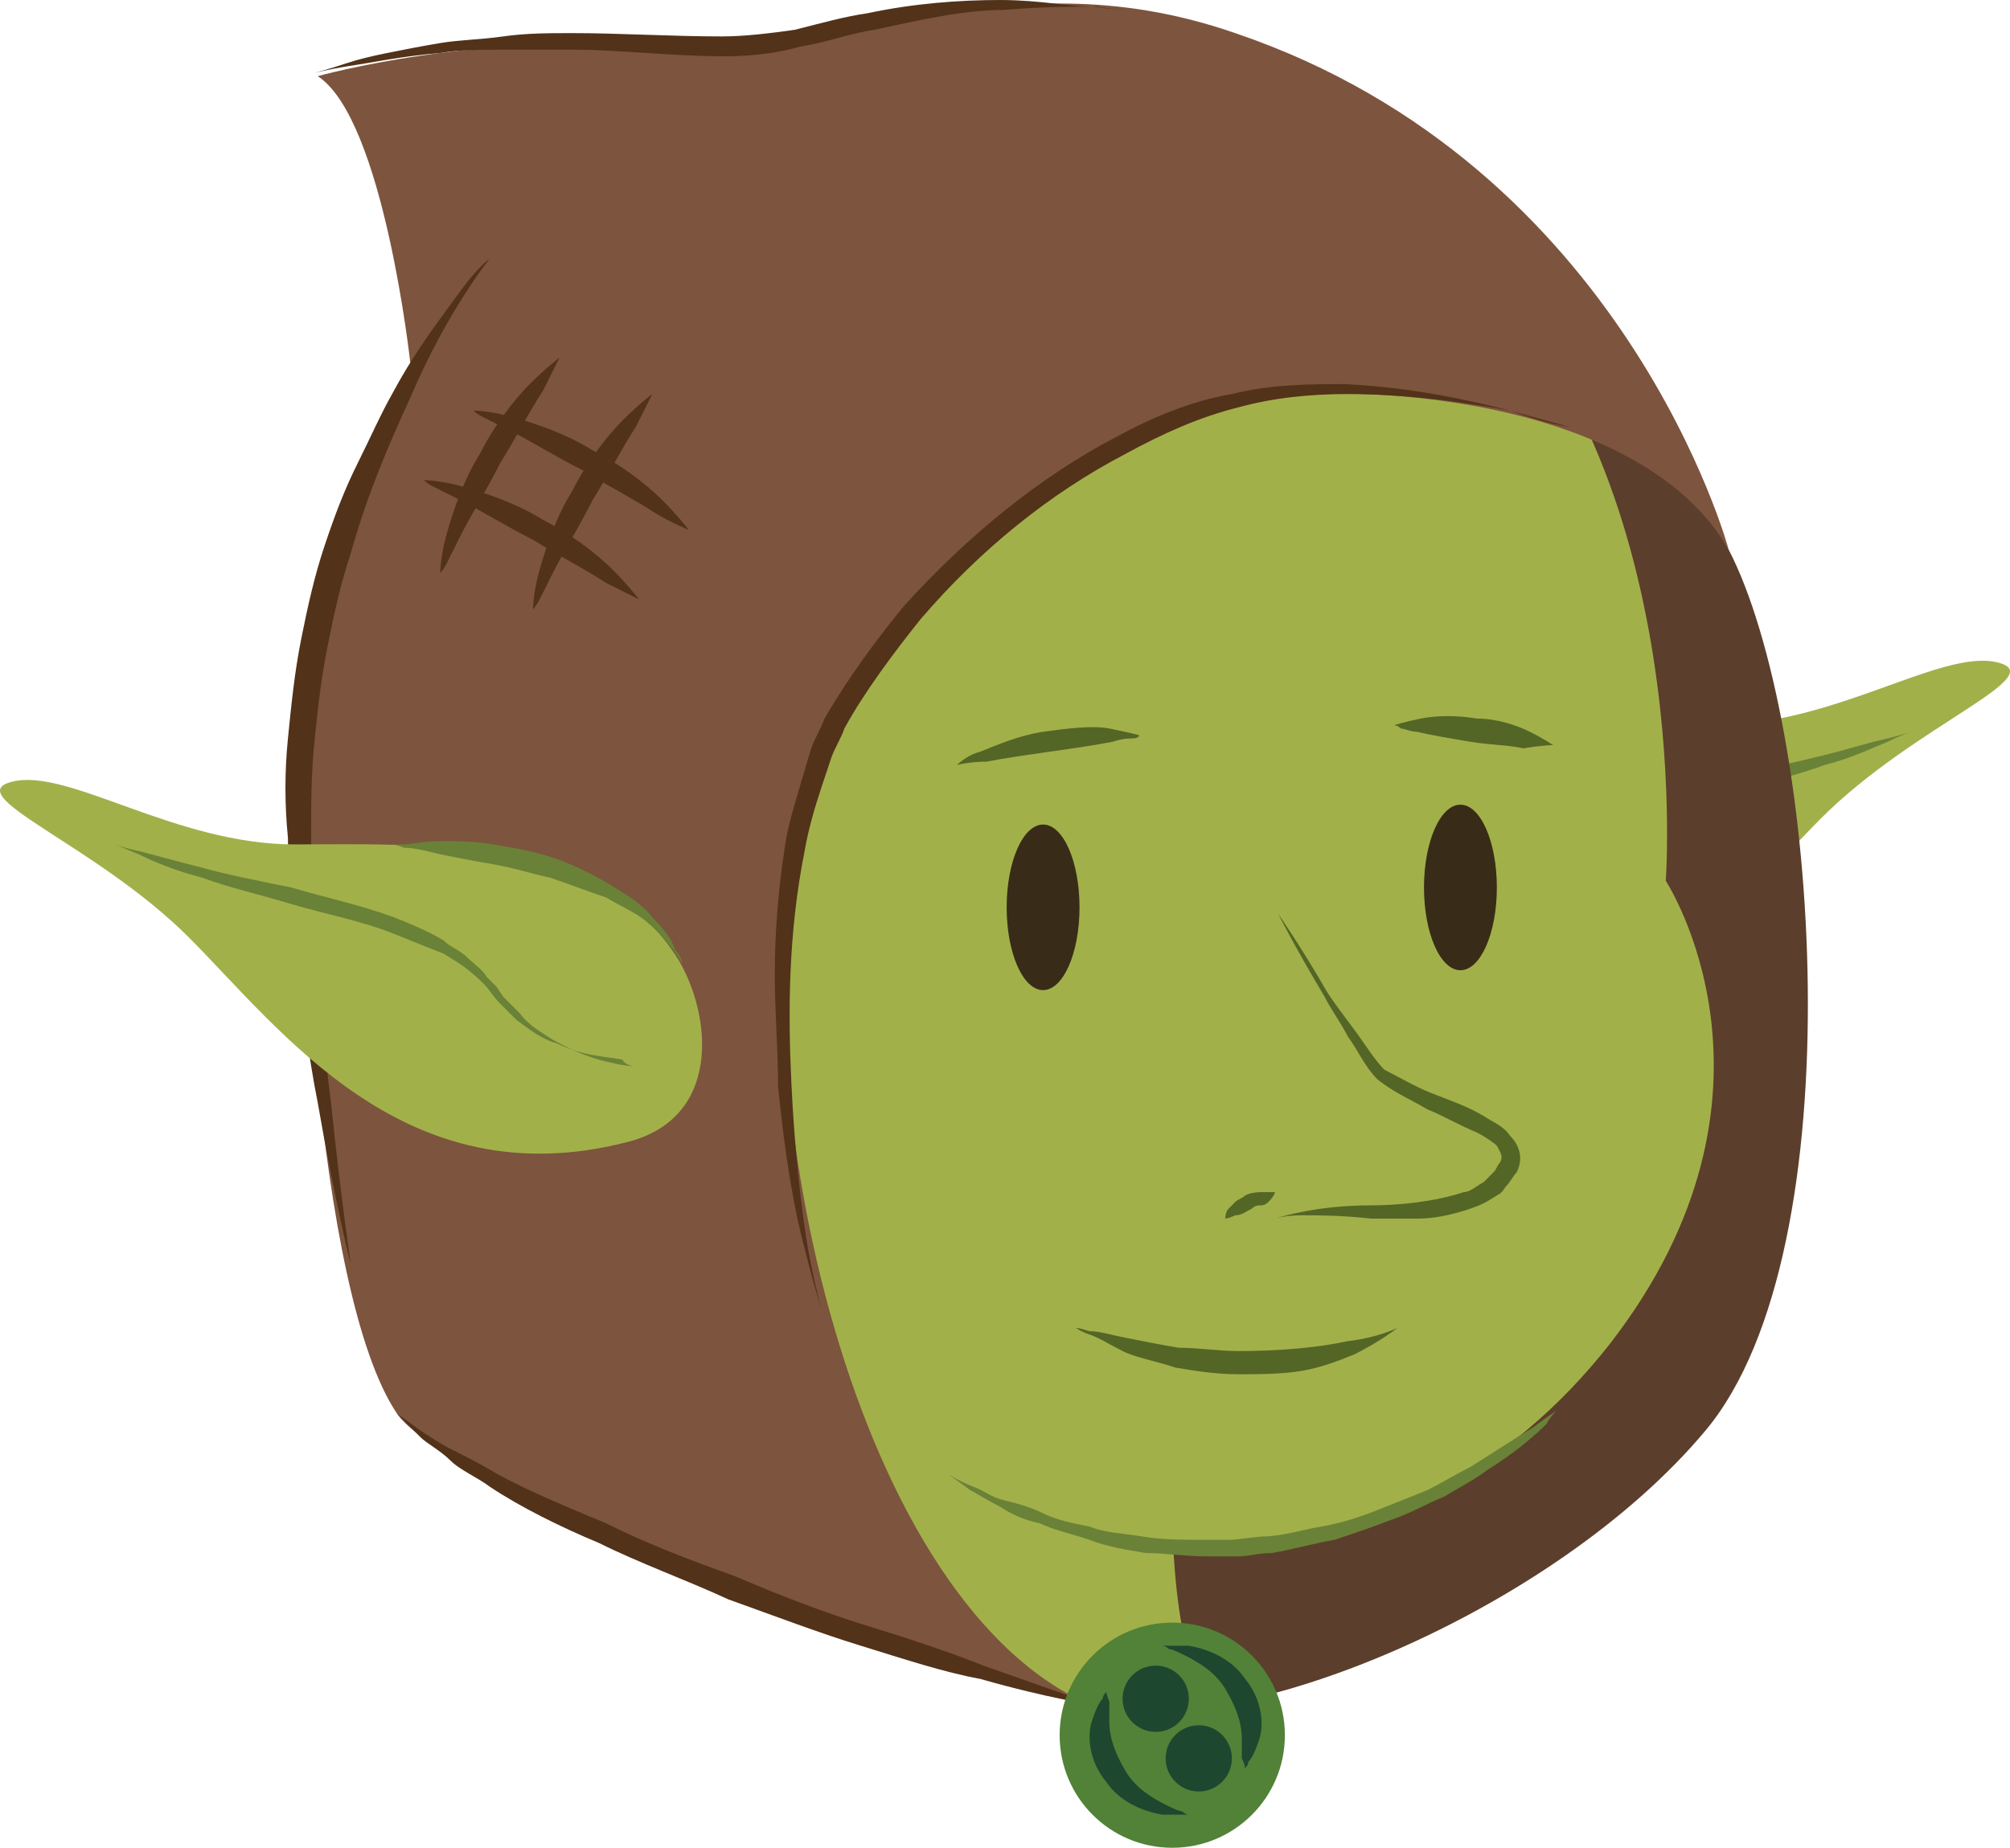 <svg version="1.1" xmlns="http://www.w3.org/2000/svg" xmlns:xlink="http://www.w3.org/1999/xlink" width="60.686" height="55.8" viewBox="0,0,60.686,55.8"><g transform="translate(-206.107,-120.5)"><g data-paper-data="{&quot;isPaintingLayer&quot;:true}" fill-rule="nonzero" stroke="none" stroke-width="1" stroke-linecap="butt" stroke-linejoin="miter" stroke-miterlimit="10" stroke-dasharray="" stroke-dashoffset="0" style="mix-blend-mode: normal"><g><path d="M246.3,145.9c2.3,-3.8 8,-3.5 11.6,-3.5c3.6,0 6.8,-2.3 8.5,-1.9c1.7,0.4 -2.5,1.9 -5.3,4.7c-2.8,2.8 -6.5,7.9 -13.2,6.2c-2.8,-0.7 -2.6,-3.8 -1.6,-5.5z" fill="#a2b04a"/><path d="M248.8,149.2c0.4,-0.1 1.1,-0.3 1.8,-0.7c0.3,-0.2 0.7,-0.5 1,-0.8c0.2,-0.1 0.4,-0.3 0.5,-0.5l0.2,-0.3l0.3,-0.3c0.1,-0.2 0.4,-0.4 0.6,-0.6c0.2,-0.2 0.5,-0.4 0.7,-0.5c0.5,-0.3 1,-0.5 1.5,-0.7c1,-0.4 2.1,-0.7 3.1,-0.9c1,-0.2 1.9,-0.4 2.7,-0.6c0.8,-0.2 1.4,-0.4 1.9,-0.5c0.4,-0.1 0.7,-0.2 0.7,-0.2c0,0 -0.3,0.1 -0.7,0.3c-0.5,0.2 -1.1,0.5 -1.9,0.7c-0.8,0.3 -1.7,0.5 -2.7,0.8c-1,0.2 -2.1,0.5 -3.1,0.9c-0.6,0.1 -1,0.4 -1.5,0.6c-0.5,0.3 -0.9,0.5 -1.2,0.9c-0.2,0.2 -0.3,0.4 -0.5,0.6c-0.1,0.2 -0.3,0.3 -0.5,0.5c-0.4,0.3 -0.8,0.5 -1.2,0.7c-0.8,0.4 -1.5,0.5 -2,0.5c-0.5,0 -0.8,0 -0.8,0c0,0 0.2,0 1.1,0.1z" fill="#698237"/><path d="M246.4,145.6c0.2,-0.3 0.4,-0.6 0.7,-1c0.3,-0.3 0.8,-0.7 1.3,-1c0.5,-0.3 1.1,-0.6 1.7,-0.8c0.6,-0.2 1.2,-0.3 1.8,-0.4c0.6,-0.1 1.1,-0.1 1.6,-0.1c0.4,0 0.8,0.1 1.1,0.1c0.2,0 0.4,0 0.4,0c0,0 -0.1,0.1 -0.4,0.1c-0.3,0.1 -0.6,0.1 -1.1,0.2c-0.5,0.1 -1,0.2 -1.6,0.3c-0.5,0.1 -1.1,0.2 -1.7,0.4c-0.5,0.2 -1.1,0.5 -1.6,0.7c-0.5,0.2 -0.9,0.5 -1.3,0.8c-0.7,0.5 -1,1.1 -1,1.1c0,0 0,-0.2 0.1,-0.4z" fill="#698237"/></g><path d="M258.3,137.1c2.7,5.2 3.9,21.1 -0.7,26.6c-4.6,5.5 -14.2,9.4 -18.3,8.3c-4.1,-1 -19.2,-13.8 -15.2,-30.7c4,-16.9 29.9,-12.5 34.2,-4.2z" fill="#5c3e2c"/><path d="M229.3,163.5c1.4,-4.6 10.6,-5.9 12.2,1.5c0,0 -0.2,5.4 1.2,7c-1.3,0.2 -2.5,0.2 -3.3,0c-2,-0.4 -6.5,-3.5 -10.1,-8.5z" fill="#a2b04a"/><g><path d="M224.1,135.6c4.4,-12 17.9,-13.7 25.2,-8.2c8.1,6.1 7.1,19.7 7.1,19.7c0,0 4.2,6.4 -1.7,14c-3,3.8 -7.1,6.1 -12.8,6.3c-4.7,0.2 -16,-4.8 -18.5,-15c-1,-4.6 -0.9,-12.4 0.7,-16.8z" fill="#a2b04a"/><path d="M237.6,150.4c-0.608,0 -1.1,-1.119 -1.1,-2.5c0,-1.381 0.492,-2.5 1.1,-2.5c0.608,0 1.1,1.119 1.1,2.5c0,1.381 -0.492,2.5 -1.1,2.5z" fill="#382c18"/><path d="M250.2,149.8c-0.608,0 -1.1,-1.119 -1.1,-2.5c0,-1.381 0.492,-2.5 1.1,-2.5c0.608,0 1.1,1.119 1.1,2.5c0,1.381 -0.492,2.5 -1.1,2.5z" fill="#382c18"/><path d="M246.2,150.5c0.2,0.3 0.5,0.7 0.8,1.1c0.3,0.4 0.6,0.9 0.9,1.2c0.4,0.2 0.9,0.5 1.4,0.7c0.5,0.2 1.1,0.4 1.6,0.7c0.3,0.2 0.6,0.3 0.8,0.6c0.3,0.3 0.4,0.7 0.2,1.1c-0.1,0.1 -0.2,0.3 -0.3,0.4c-0.1,0.1 -0.1,0.2 -0.3,0.3c-0.3,0.2 -0.5,0.3 -0.8,0.4c-0.6,0.2 -1.1,0.3 -1.6,0.3c-0.5,0 -1,0 -1.4,0c-0.9,-0.1 -1.6,-0.1 -2.1,-0.1c-0.5,0 -0.8,0.1 -0.8,0.1c0,0 0.3,-0.1 0.8,-0.2c0.5,-0.1 1.2,-0.2 2.1,-0.2c0.8,0 1.9,-0.1 2.8,-0.4c0.2,0 0.4,-0.2 0.6,-0.3c0.1,-0.1 0.2,-0.2 0.3,-0.3c0.1,-0.1 0.1,-0.2 0.2,-0.3c0.1,-0.2 0,-0.3 -0.1,-0.5c-0.1,-0.1 -0.4,-0.3 -0.6,-0.4c-0.5,-0.2 -1,-0.5 -1.5,-0.7c-0.5,-0.3 -1,-0.5 -1.5,-0.9c-0.4,-0.4 -0.6,-0.9 -0.9,-1.3c-0.2,-0.4 -0.5,-0.8 -0.7,-1.2c-0.9,-1.5 -1.4,-2.5 -1.4,-2.5c0,0 0.7,1 1.5,2.4z" fill="#546626"/><path d="M244.4,156.8c0,0 -0.1,0.1 -0.2,0.1c-0.1,0 -0.2,0 -0.3,0.1c-0.2,0.1 -0.3,0.2 -0.5,0.2c-0.2,0.1 -0.3,0.1 -0.3,0.1c0,0 0,-0.2 0.1,-0.3c0.1,-0.1 0.1,-0.1 0.2,-0.2c0.1,-0.1 0.2,-0.1 0.3,-0.2c0.2,-0.1 0.4,-0.1 0.6,-0.1c0.2,0 0.3,0 0.3,0c0,0 0,0.1 -0.2,0.3z" fill="#546626"/><path d="M247,161.4c-0.5,0.2 -1,0.4 -1.6,0.5c-0.6,0.1 -1.3,0.1 -1.9,0.1c-0.7,0 -1.3,-0.1 -1.9,-0.2c-0.6,-0.2 -1.2,-0.3 -1.6,-0.5c-0.4,-0.2 -0.7,-0.4 -1,-0.5c-0.3,-0.1 -0.4,-0.2 -0.4,-0.2c0,0 0.1,0 0.4,0.1c0.3,0 0.6,0.1 1.1,0.2c0.5,0.1 1,0.2 1.6,0.3c0.6,0 1.2,0.1 1.8,0.1c1.2,0 2.4,-0.1 3.3,-0.3c0.9,-0.1 1.5,-0.4 1.5,-0.4c0,0 -0.5,0.4 -1.3,0.8z" fill="#546626"/><path d="M252.1,143.1c-0.4,-0.1 -1,-0.1 -1.6,-0.2c-0.6,-0.1 -1.2,-0.2 -1.6,-0.3c-0.2,0 -0.4,-0.1 -0.5,-0.1c-0.1,-0.1 -0.2,-0.1 -0.2,-0.1c0,0 0.3,-0.1 0.8,-0.2c0.5,-0.1 1.1,-0.1 1.7,0c0.6,0 1.2,0.2 1.6,0.4c0.4,0.2 0.7,0.4 0.7,0.4c0,0 -0.3,0 -0.9,0.1z" fill="#546626"/><path d="M235.7,143.2c0.5,-0.2 1.2,-0.5 1.9,-0.6c0.7,-0.1 1.5,-0.2 2,-0.1c0.5,0.1 0.9,0.2 0.9,0.2c0,0 0,0.1 -0.2,0.1c-0.1,0 -0.3,0 -0.6,0.1c-0.5,0.1 -1.2,0.2 -1.9,0.3c-0.7,0.1 -1.4,0.2 -1.9,0.3c-0.5,0 -0.9,0.1 -0.9,0.1c0,0 0.3,-0.3 0.7,-0.4z" fill="#546626"/><path d="M252.8,163.5c-0.4,0.4 -1,0.9 -1.8,1.4c-0.4,0.3 -0.8,0.5 -1.3,0.8c-0.5,0.2 -1,0.5 -1.6,0.7c-0.5,0.2 -1.1,0.4 -1.7,0.6c-0.6,0.1 -1.3,0.3 -1.9,0.4c-0.4,0 -0.7,0.1 -1,0.1c-0.4,0 -0.7,0 -1,0c-0.6,0 -1.2,-0.1 -1.8,-0.1c-0.6,-0.1 -1.2,-0.2 -1.7,-0.4c-0.6,-0.2 -1.1,-0.3 -1.5,-0.5c-0.5,-0.1 -0.9,-0.3 -1.2,-0.5c-0.4,-0.2 -0.7,-0.4 -0.9,-0.5c-0.4,-0.3 -0.7,-0.5 -0.7,-0.5c0,0 0.3,0.2 0.8,0.4c0.3,0.1 0.5,0.3 0.9,0.4c0.4,0.1 0.8,0.2 1.2,0.4c0.4,0.2 0.9,0.3 1.4,0.4c0.5,0.2 1,0.2 1.6,0.3c0.6,0.1 1.2,0.1 1.8,0.1c0.3,0 0.6,0 0.9,0l0.9,-0.1c0.6,0 1.2,-0.2 1.8,-0.3c0.6,-0.1 1.2,-0.3 1.7,-0.5c0.5,-0.2 1,-0.4 1.5,-0.6c0.4,-0.2 0.9,-0.5 1.3,-0.7c0.8,-0.5 1.4,-0.9 1.9,-1.2c0.4,-0.3 0.7,-0.5 0.7,-0.5c0,0 -0.2,0.2 -0.3,0.4z" fill="#698237"/></g><g><g><g><path d="M258.3,137.1c-2.7,-4.7 -11.5,-5.1 -14.6,-4.5c-3.1,0.6 -11.8,5.3 -13.5,13c-1.7,7.6 1.6,23.6 9.1,26.5c0,0 -19.2,-6.1 -21.2,-8.9c-2.5,-3.7 -3,-16.8 -2.9,-21.2c0,-2 3.3,-10.5 3.3,-10.5c0,0 -0.8,-7.4 -2.8,-8.7c0,0 5,-1.4 10.2,-0.8c5.2,0.6 10.3,-3 17.5,-0.5c11.8,4 14.9,15.6 14.9,15.6z" fill="#7d543d"/><path d="M218.5,132.5c-0.6,1.3 -1.3,2.9 -1.8,4.7c-0.3,0.9 -0.5,1.8 -0.7,2.8c-0.2,1 -0.3,1.9 -0.4,2.9c-0.1,1 -0.1,1.9 -0.1,2.9c0,1 0,2 0.1,2.9c0.2,1.9 0.3,3.6 0.5,5.1c0.3,2.9 0.6,4.9 0.6,4.9c0,0 -0.5,-2 -1,-4.9c-0.3,-1.5 -0.5,-3.2 -0.7,-5.1c-0.1,-1 -0.2,-1.9 -0.2,-2.9c-0.1,-1 -0.1,-2 0,-3c0.1,-1 0.2,-2 0.4,-3c0.2,-1 0.4,-1.9 0.7,-2.8c0.3,-0.9 0.6,-1.7 1,-2.5c0.4,-0.8 0.7,-1.5 1.1,-2.2c0.7,-1.3 1.5,-2.3 2,-3c0.5,-0.7 0.9,-1 0.9,-1c0,0 -1.3,1.6 -2.4,4.2z" fill="#523219"/><path d="M251.7,132.9c-1.1,-0.2 -2.9,-0.5 -4.9,-0.5c-1.1,0 -2.2,0.1 -3.3,0.4c-1.2,0.3 -2.3,0.8 -3.4,1.4c-2.3,1.2 -4.4,2.9 -6.2,5c-0.8,1 -1.7,2.2 -2.3,3.3c-0.1,0.3 -0.3,0.6 -0.4,0.9c-0.1,0.3 -0.2,0.6 -0.3,0.9c-0.2,0.6 -0.4,1.3 -0.5,1.9c-0.5,2.5 -0.5,4.9 -0.4,7c0.1,2.1 0.3,3.8 0.5,5c0.2,1.1 0.4,1.8 0.4,1.8c0,0 -0.2,-0.6 -0.5,-1.8c-0.3,-1.1 -0.6,-2.8 -0.8,-4.9c0,-1.1 -0.1,-2.2 -0.1,-3.4c0,-1.2 0.1,-2.5 0.3,-3.8c0.1,-0.7 0.3,-1.3 0.5,-2c0.1,-0.3 0.2,-0.7 0.3,-1c0.1,-0.3 0.3,-0.6 0.4,-0.9c0.7,-1.2 1.5,-2.3 2.4,-3.4c1.9,-2.1 4.1,-3.9 6.4,-5.1c1.1,-0.6 2.3,-1.1 3.5,-1.3c1.2,-0.3 2.4,-0.3 3.4,-0.3c2.1,0.1 3.8,0.5 5,0.8c1.1,0.3 1.8,0.5 1.8,0.5c0,0 -0.7,-0.1 -1.8,-0.5z" fill="#523219"/><path d="M239.2,120.7c-0.7,0 -1.6,0 -2.8,0.1c-1.2,0 -2.5,0.3 -3.9,0.6c-0.7,0.1 -1.5,0.4 -2.2,0.5c-0.7,0.2 -1.5,0.3 -2.3,0.3c-1.6,0 -3.2,-0.2 -4.6,-0.2c-0.7,0 -1.4,0 -2.1,0c-0.7,0 -1.3,0 -1.9,0.1c-1.2,0.1 -2.1,0.3 -2.8,0.4c-0.6,0.1 -1,0.2 -1,0.2c0,0 0.4,-0.1 1,-0.3c0.3,-0.1 0.7,-0.2 1.2,-0.3c0.5,-0.1 1,-0.2 1.6,-0.3c0.6,-0.1 1.2,-0.1 1.9,-0.2c0.7,-0.1 1.4,-0.1 2.1,-0.1c1.4,0 3,0.1 4.5,0.1c0.7,0 1.5,-0.1 2.2,-0.2c0.8,-0.2 1.5,-0.4 2.2,-0.5c1.4,-0.3 2.8,-0.4 4,-0.4c1.2,0 2.1,0.2 2.8,0.2c0.7,0.1 1.1,0.1 1.1,0.1c0,0 -0.3,0 -1,-0.1z" fill="#523219"/></g><path d="M218.8,163.7c0.3,0.2 0.6,0.4 1,0.6c0.4,0.2 0.8,0.4 1.3,0.7c0.9,0.5 2.1,1 3.3,1.5c1.2,0.6 2.5,1.1 3.9,1.6c1.4,0.6 2.7,1.1 4,1.5c1.3,0.4 2.5,0.8 3.5,1.2c2,0.7 3.4,1.2 3.4,1.2c0,0 -1.4,-0.2 -3.5,-0.8c-1.1,-0.2 -2.3,-0.6 -3.6,-1c-1.3,-0.4 -2.6,-0.9 -4,-1.4c-1.3,-0.6 -2.7,-1.1 -3.9,-1.7c-1.2,-0.5 -2.4,-1.1 -3.3,-1.7c-0.4,-0.3 -0.9,-0.5 -1.2,-0.8c-0.3,-0.3 -0.7,-0.5 -0.9,-0.7c-0.4,-0.4 -0.7,-0.7 -0.7,-0.7c0,0 0.3,0.2 0.7,0.5z" fill="#523219"/></g><g fill="#523219"><path d="M225.3,133.4c-0.4,0.6 -0.8,1.4 -1.3,2.2c-0.4,0.8 -0.9,1.6 -1.2,2.2c-0.2,0.4 -0.3,0.6 -0.4,0.8c-0.1,0.2 -0.2,0.3 -0.2,0.3c0,0 0,-0.5 0.2,-1.2c0.2,-0.7 0.5,-1.6 1,-2.4c0.4,-0.8 1,-1.6 1.5,-2.1c0.5,-0.5 0.9,-0.8 0.9,-0.8c0,0 -0.2,0.4 -0.5,1z"/><path d="M222.5,132.3c-0.4,0.6 -0.8,1.4 -1.3,2.2c-0.4,0.8 -0.9,1.6 -1.2,2.2c-0.2,0.4 -0.3,0.6 -0.4,0.8c-0.1,0.2 -0.2,0.3 -0.2,0.3c0,0 0,-0.5 0.2,-1.2c0.2,-0.7 0.5,-1.6 1,-2.4c0.4,-0.8 1,-1.6 1.5,-2.1c0.5,-0.5 0.9,-0.8 0.9,-0.8c0,0 -0.2,0.4 -0.5,1z"/><path d="M225.9,136c-0.6,-0.4 -1.4,-0.8 -2.2,-1.3c-0.8,-0.4 -1.6,-0.9 -2.2,-1.2c-0.4,-0.2 -0.6,-0.3 -0.8,-0.4c-0.2,-0.1 -0.3,-0.2 -0.3,-0.2c0,0 0.5,0 1.2,0.2c0.7,0.2 1.6,0.5 2.4,1c0.8,0.4 1.6,1 2.1,1.5c0.5,0.5 0.8,0.9 0.8,0.9c0,0 -0.5,-0.2 -1,-0.5z"/><path d="M224.4,138.1c-0.6,-0.4 -1.4,-0.8 -2.2,-1.3c-0.8,-0.4 -1.6,-0.9 -2.2,-1.2c-0.4,-0.2 -0.6,-0.3 -0.8,-0.4c-0.2,-0.1 -0.3,-0.2 -0.3,-0.2c0,0 0.5,0 1.2,0.2c0.7,0.2 1.6,0.5 2.4,1c0.8,0.4 1.6,1 2.1,1.5c0.5,0.5 0.8,0.9 0.8,0.9c0,0 -0.4,-0.2 -1,-0.5z"/></g></g><g><path d="M225,155c-6.7,1.7 -10.4,-3.4 -13.2,-6.2c-2.8,-2.8 -7,-4.3 -5.3,-4.7c1.7,-0.4 4.9,1.9 8.5,1.9c3.6,0 9.3,-0.3 11.6,3.5c1,1.7 1.3,4.8 -1.6,5.5z" fill="#a2b04a"/><path d="M224.9,152.5c-0.5,-0.1 -1.2,-0.1 -2,-0.5c-0.4,-0.1 -0.8,-0.4 -1.2,-0.7c-0.1,-0.1 -0.3,-0.3 -0.5,-0.5c-0.2,-0.2 -0.3,-0.4 -0.5,-0.6c-0.4,-0.4 -0.7,-0.6 -1.2,-0.9c-0.5,-0.2 -1,-0.4 -1.5,-0.6c-1,-0.4 -2.1,-0.6 -3.1,-0.9c-1,-0.3 -1.9,-0.5 -2.7,-0.8c-0.8,-0.2 -1.5,-0.5 -1.9,-0.7c-0.5,-0.2 -0.7,-0.3 -0.7,-0.3c0,0 0.2,0.1 0.7,0.2c0.4,0.1 1.1,0.3 1.9,0.5c0.7,0.2 1.7,0.4 2.7,0.6c1,0.3 2,0.5 3.1,0.9c0.5,0.2 1,0.4 1.5,0.7c0.2,0.2 0.5,0.3 0.7,0.5c0.2,0.2 0.5,0.4 0.6,0.6l0.3,0.3l0.2,0.3c0.2,0.2 0.3,0.3 0.5,0.5c0.3,0.4 0.7,0.6 1,0.8c0.7,0.4 1.3,0.6 1.8,0.7c0.4,0.1 0.7,0.1 0.7,0.1c0,0 -0.3,0 -0.4,-0.2z" fill="#698237"/><path d="M225.7,148.4c-0.3,-0.3 -0.8,-0.5 -1.3,-0.8c-0.6,-0.2 -1.1,-0.4 -1.7,-0.6c-0.5,-0.1 -1.1,-0.3 -1.7,-0.4c-0.6,-0.1 -1.1,-0.2 -1.6,-0.3c-0.4,-0.1 -0.8,-0.2 -1.1,-0.2c-0.2,-0.1 -0.4,-0.1 -0.4,-0.1c0,0 0.1,0 0.4,0c0.2,0 0.6,-0.1 1.1,-0.1c0.5,0 1,0 1.6,0.1c0.6,0.1 1.2,0.2 1.8,0.4c0.6,0.2 1.2,0.5 1.7,0.8c0.5,0.3 1,0.6 1.3,1c0.4,0.4 0.6,0.7 0.7,1c0.2,0.2 0.2,0.4 0.2,0.4c0,0 -0.3,-0.6 -1,-1.2z" fill="#698237"/></g><g><path d="M241.5,176.3c-1.878,0 -3.4,-1.522 -3.4,-3.4c0,-1.878 1.522,-3.4 3.4,-3.4c1.878,0 3.4,1.522 3.4,3.4c0,1.878 -1.522,3.4 -3.4,3.4z" fill="#518237"/><path d="M243.6,173.6c0,-0.2 0,-0.4 0,-0.6c0,-0.5 -0.2,-1 -0.5,-1.5c-0.3,-0.5 -0.8,-0.8 -1.2,-1c-0.2,-0.1 -0.4,-0.2 -0.5,-0.2c-0.1,-0.1 -0.2,-0.1 -0.2,-0.1c0,0 0.1,0 0.2,0c0.1,0 0.3,0 0.6,0c0.6,0.1 1.3,0.4 1.7,1c0.5,0.6 0.6,1.4 0.4,1.9c-0.1,0.3 -0.2,0.5 -0.3,0.6c0,0.1 -0.1,0.2 -0.1,0.2c0,0 0,-0.1 -0.1,-0.3z" fill="#1e4730"/><path d="M239.6,171.9c0,0.2 0,0.4 0,0.6c0,0.5 0.2,1 0.5,1.5c0.3,0.5 0.8,0.8 1.2,1c0.2,0.1 0.4,0.2 0.5,0.2c0.1,0.1 0.2,0.1 0.2,0.1c0,0 -0.1,0 -0.2,0c-0.1,0 -0.3,0 -0.6,0c-0.6,-0.1 -1.3,-0.4 -1.7,-1c-0.5,-0.6 -0.6,-1.4 -0.4,-1.9c0.1,-0.3 0.2,-0.5 0.3,-0.6c0,-0.1 0.1,-0.2 0.1,-0.2c0,0 0,0 0.1,0.3z" fill="#1e4730"/><path d="M241,172.8c-0.552,0 -1,-0.448 -1,-1c0,-0.552 0.448,-1 1,-1c0.552,0 1,0.448 1,1c0,0.552 -0.448,1 -1,1z" fill="#1e4730"/><path d="M242.3,174.6c-0.552,0 -1,-0.448 -1,-1c0,-0.552 0.448,-1 1,-1c0.552,0 1,0.448 1,1c0,0.552 -0.448,1 -1,1z" fill="#1e4730"/></g></g></g></svg>